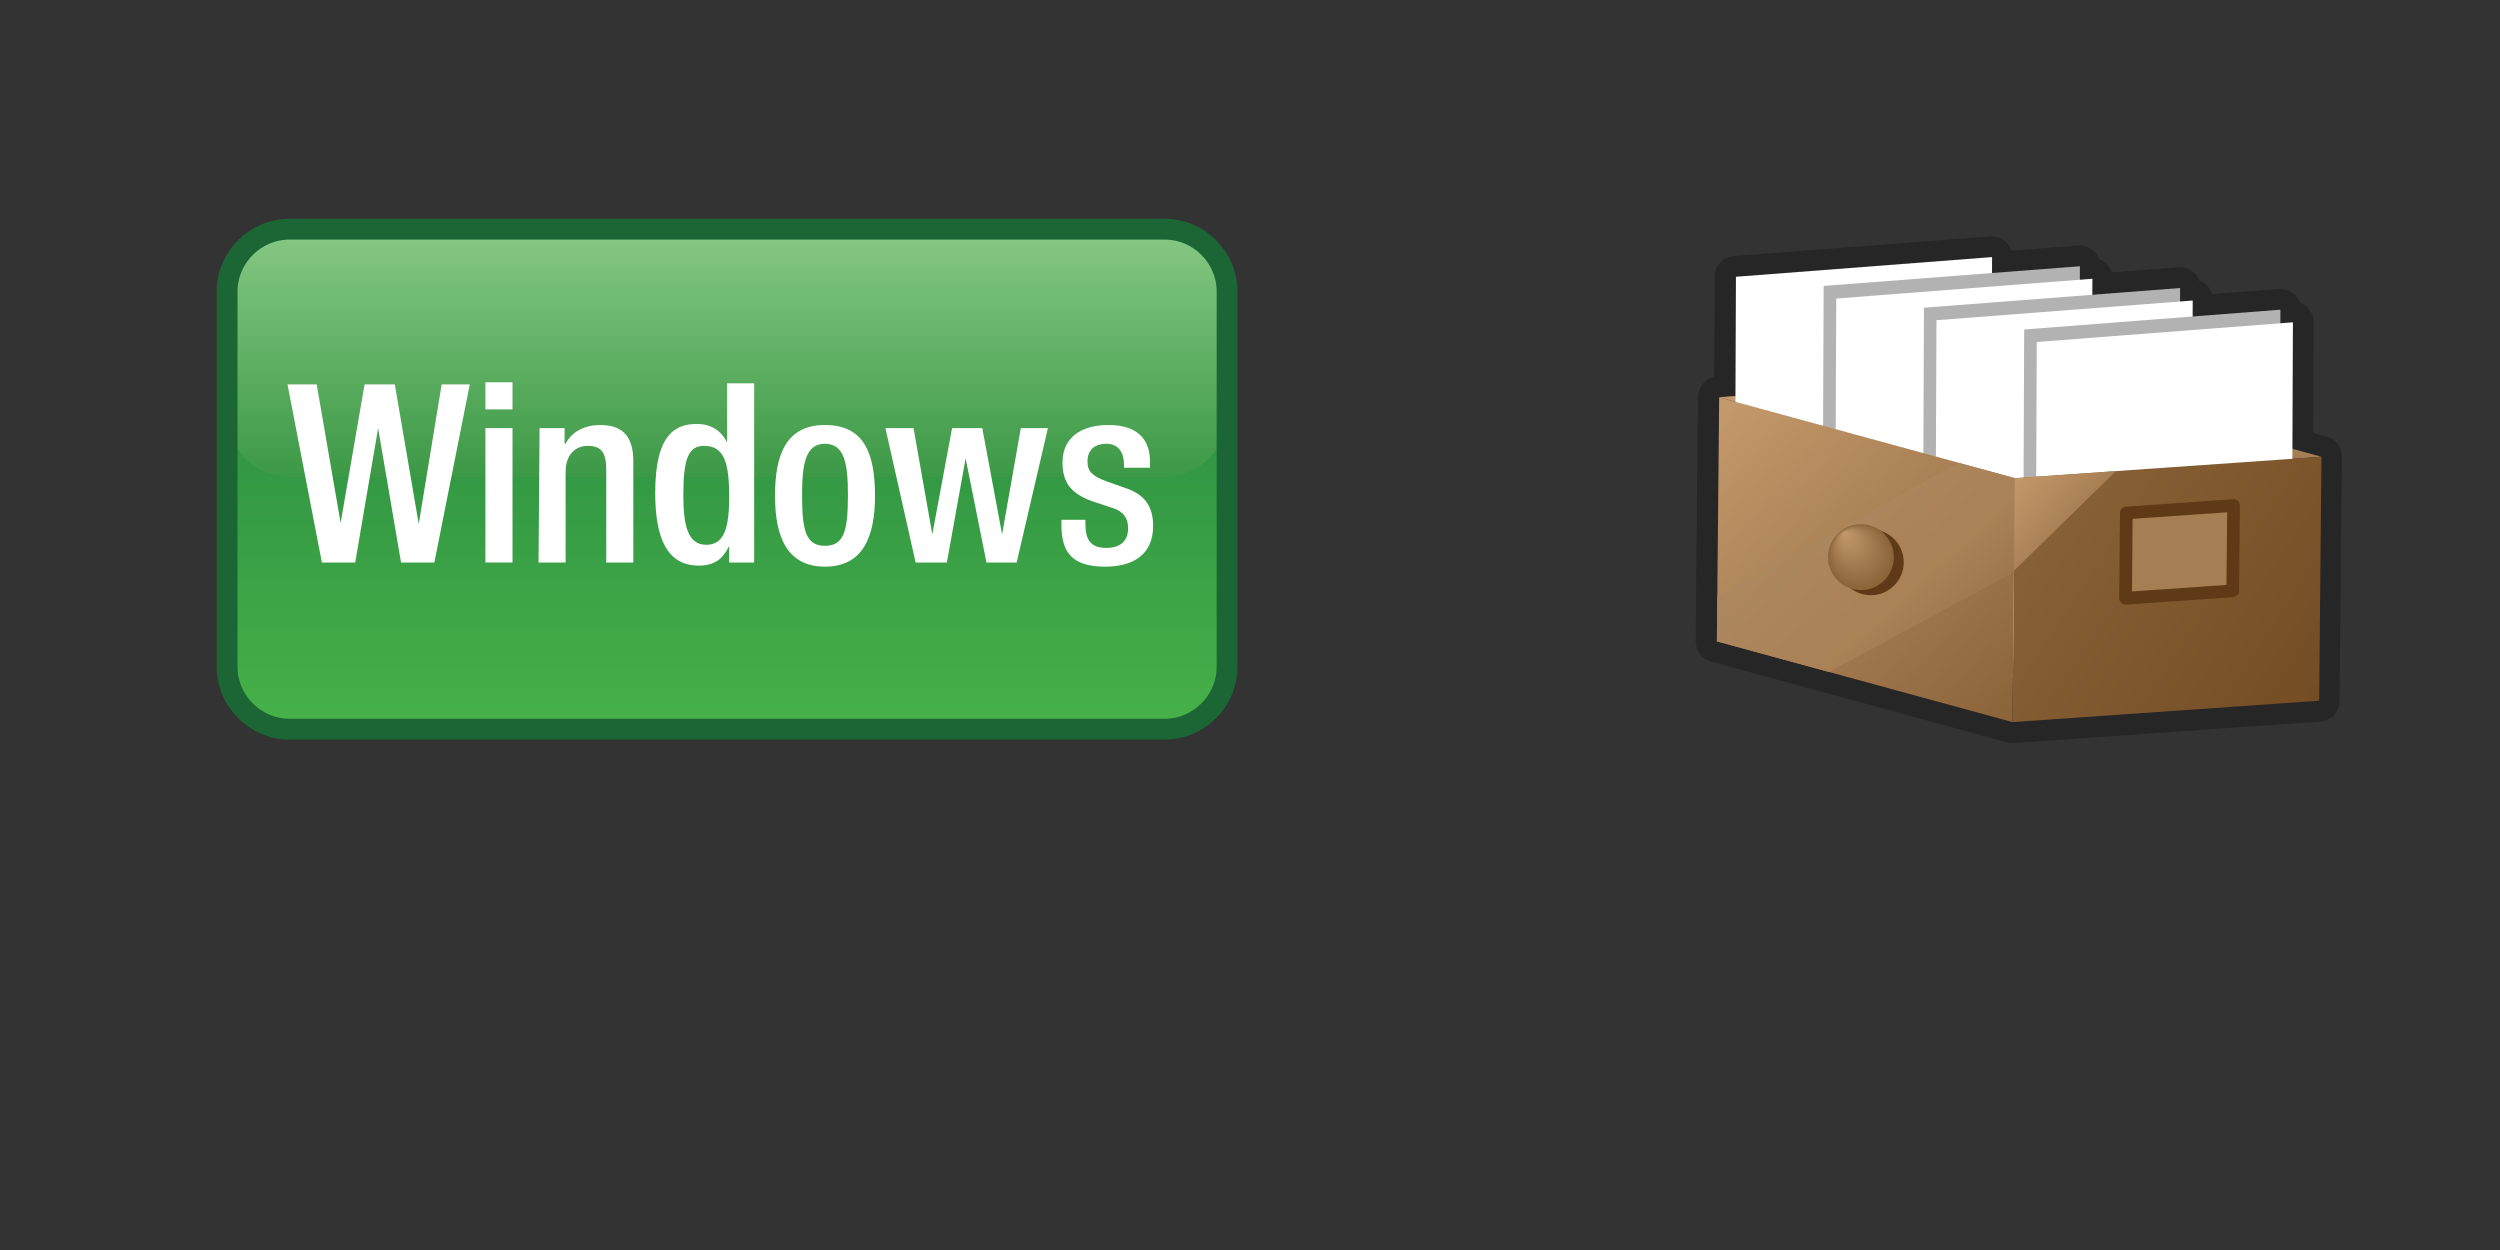 <?xml version="1.0" encoding="utf-8"?>
<!DOCTYPE svg PUBLIC "-//W3C//DTD SVG 1.0//EN" "http://www.w3.org/TR/2001/REC-SVG-20010904/DTD/svg10.dtd">
<svg xmlns="http://www.w3.org/2000/svg" xmlns:xlink="http://www.w3.org/1999/xlink" width="240" height="120" viewBox="0 0 240 120" overflow="visible" enable-background="new 0 0 240 120" xml:space="preserve">

<rect x="0" y="0" width="240" height="120" fill="#333333" stroke="none"/>

<g id="Layer_1">

<path id="template" fill="none" d="M239.5,109.5c0,5.5-4.5,10-10,10H9.5c-5.5,0-10-4.5-10-10V9.5c0-5.5,4.5-10,10-10h220
	c5.5,0,10,4.5,10,10V109.5z"/>
<linearGradient id="DECAL_AREA_1_" gradientUnits="userSpaceOnUse" x1="61.8" y1="563" x2="61.8" y2="515" gradientTransform="matrix(1 0 0 1 8 -493)">
	<stop  offset="0" style="stop-color:#47B149"/>
	<stop  offset="1" style="stop-color:#21813F"/>
</linearGradient>
<path id="DECAL_AREA_2_" fill="url(#DECAL_AREA_1_)" d="M117.8,64c0,3.3-2.7,6-6,6h-84c-3.3,0-6-2.7-6-6V28c0-3.3,2.7-6,6-6h84
	c3.3,0,6,2.7,6,6V64z"/>
<linearGradient id="Reflection_2_" gradientUnits="userSpaceOnUse" x1="61.8" y1="538.75" x2="61.8" y2="514.75" gradientTransform="matrix(1 0 0 1 8 -493)">
	<stop  offset="0" style="stop-color:#3C9946"/>
	<stop  offset="1" style="stop-color:#88C985"/>
</linearGradient>
<path id="Reflection_1_" fill="url(#Reflection_2_)" d="M117.8,39.8c0,3.3-2.7,6-6,6h-84c-3.3,0-6-2.7-6-6v-12c0-3.3,2.7-6,6-6h84
	c3.3,0,6,2.7,6,6V39.8z"/>
<path id="DecalBorder" fill="none" stroke="#1B6634" stroke-width="2" d="M117.8,64c0,3.3-2.7,6-6,6h-84c-3.3,0-6-2.7-6-6V28
	c0-3.3,2.7-6,6-6h84c3.3,0,6,2.7,6,6V64z"/>
<g id="Windows">
	<path fill="#FFFFFF" d="M27.6,36.9h2.8l2.3,13.3l0,0L35,36.9h2.9l2.3,13.4l0,0l2.2-13.4h2.7L41.7,54h-3.2l-2.2-12.9l0,0L34.1,54
		h-3.2L27.6,36.9z"/>
	<path fill="#FFFFFF" d="M46.6,36.7h2.6v2.6h-2.6V36.7z M46.6,41.1h2.6V54h-2.6V41.1z"/>
	<path fill="#FFFFFF" d="M51.8,41.1h2.4v1.5h0.1c0.6-1.2,1.9-1.8,3.3-1.8c2,0,3.2,0.9,3.2,3.5V54h-2.6v-8.9c0-1.7-0.5-2.3-1.8-2.3
		c-1.1,0-2.1,0.8-2.1,2.5V54h-2.6L51.8,41.1L51.8,41.1z"/>
	<path fill="#FFFFFF" d="M70,52.4L70,52.4c-0.4,0.8-1,1.9-2.9,1.9c-3,0-4.2-2.5-4.2-7c0-5.7,2-6.6,4-6.6c1.4,0,2.4,0.7,2.9,1.8l0,0
		v-5.7h2.6V54H70V52.4z M67.6,42.8c-1.5,0-2,1.2-2,4.7c0,2.9,0.4,4.8,2.2,4.8c1.8,0,2.2-1.8,2.2-4.6C70,44.6,69.6,42.8,67.6,42.8z"
		/>
	<path fill="#FFFFFF" d="M79.2,40.8c3.8,0,4.8,2.8,4.8,6.8s-1.2,6.8-4.8,6.8c-3.6,0-4.8-2.8-4.8-6.8S75.5,40.8,79.2,40.8z
		 M79.2,52.4c1.9,0,2.2-1.6,2.2-4.9c0-2.9-0.3-4.9-2.2-4.9c-1.9,0-2.2,2-2.2,4.9C77,50.8,77.3,52.4,79.2,52.4z"/>
	<path fill="#FFFFFF" d="M85,41.1h2.7l1.8,10.2l0,0l1.9-10.2h2.9l1.9,10.2l0,0L98,41.1h2.6l-3,12.9h-2.9l-2-10l0,0l-1.8,10h-3
		L85,41.1z"/>
	<path fill="#FFFFFF" d="M107.9,44.9v-0.3c0-1-0.4-2-1.7-2c-1,0-1.8,0.5-1.8,1.7c0,1,0.5,1.4,1.8,1.9l1.7,0.6
		c1.9,0.6,2.8,1.7,2.8,3.7c0,2.8-2,3.9-4.6,3.9c-3.3,0-4.2-1.5-4.2-4v-0.5h2.3v0.4c0,1.5,0.5,2.3,2,2.3c1.4,0,2.1-0.7,2.1-1.9
		c0-1-0.5-1.6-1.4-1.9l-2.1-0.7c-1.9-0.7-2.8-1.7-2.8-3.7c0-2.4,1.8-3.6,4.4-3.6c3.3,0,4,1.9,4,3.5v0.6H107.9z"/>
</g>

<path id="Background" fill="none" d="M239.75,110c0,5.52-4.48,10-10,10h-220c-5.52,0-10-4.48-10-10V10c0-5.52,4.48-10,10-10h220
	c5.52,0,10,4.48,10,10V110z"/>
<path fill="#272626" d="M223.38,41.92l-1.31-0.36l0.04-10.62c0-0.56-0.23-1.09-0.64-1.47c-0.2-0.19-0.43-0.33-0.68-0.42
	c-0.11-0.3-0.28-0.57-0.52-0.78c-0.41-0.38-0.96-0.57-1.52-0.53l-6.37,0.49c-0.1-0.32-0.29-0.61-0.54-0.84
	c-0.2-0.19-0.43-0.33-0.69-0.42c-0.11-0.3-0.28-0.57-0.52-0.78c-0.41-0.38-0.96-0.57-1.52-0.53l-6.37,0.49
	c-0.1-0.32-0.29-0.61-0.54-0.84c-0.2-0.18-0.43-0.33-0.68-0.42c-0.11-0.3-0.28-0.57-0.52-0.79c-0.41-0.38-0.96-0.57-1.52-0.53
	l-6.37,0.49c-0.1-0.32-0.29-0.61-0.54-0.84c-0.41-0.38-0.96-0.57-1.52-0.53l-24.59,1.89c-1.04,0.08-1.84,0.94-1.85,1.99l-0.04,9.61
	c-0.84,0.18-1.48,0.89-1.56,1.76c-0.01,0.08-0.01,0.16-0.01,0.24l-0.18,19.07l-0.03,3.13l-0.01,1.18v0.02c0,0.9,0.6,1.69,1.47,1.93
	l10.76,2.94c0.05,0.01,0.09,0.02,0.14,0.03l17.49,4.78c0.17,0.05,0.36,0.07,0.54,0.07c0.04,0,0.08,0,0.13,0l29.43-2.06
	c1.04-0.07,1.85-0.93,1.86-1.98l0.22-23.42C224.86,42.95,224.26,42.16,223.38,41.92z"/>
<polygon fill="#A67E53" points="193.43,45.9 165.04,38.15 194.47,36.09 222.86,43.85 "/>
<polygon fill="#C49A6C" points="194.14,36.09 165.04,38.13 193.43,45.88 194.14,45.83 "/>
<polygon fill="#FFFFFF" points="191.24,24.68 191.1,59.6 166.51,61.49 166.65,26.57 "/>
<polygon fill="#B2B2B2" points="199.67,25.56 199.52,60.48 174.93,62.37 175.07,27.45 "/>
<polygon fill="#FFFFFF" points="200.87,26.76 200.73,61.68 176.13,63.57 176.28,28.66 "/>
<polygon fill="#B2B2B2" points="209.29,27.65 209.15,62.57 184.56,64.46 184.7,29.54 "/>
<polygon fill="#FFFFFF" points="210.5,28.85 210.35,63.77 185.76,65.66 185.9,30.74 "/>
<polygon fill="#B2B2B2" points="218.92,29.73 218.78,64.65 194.18,66.54 194.32,31.63 "/>
<polygon fill="#FFFFFF" points="220.12,30.94 219.98,65.86 195.39,67.75 195.53,32.83 "/>
<linearGradient id="SVGID_1_" gradientUnits="userSpaceOnUse" x1="439.292" y1="1075.792" x2="467.384" y2="1106.145" gradientTransform="matrix(1 0 0 1 -274 -1037)">
	<stop  offset="0" style="stop-color:#C49A6C"/>
	<stop  offset="1" style="stop-color:#8B6339"/>
</linearGradient>
<polygon fill="url(#SVGID_1_)" points="193.2,69.32 164.82,61.57 165.04,38.15 193.43,45.9 "/>
<linearGradient id="SVGID_2_" gradientUnits="userSpaceOnUse" x1="496.815" y1="1103.225" x2="467.591" y2="1084.172" gradientTransform="matrix(1 0 0 1 -274 -1037)">
	<stop  offset="0" style="stop-color:#754D24"/>
	<stop  offset="1" style="stop-color:#8B6339"/>
</linearGradient>
<polygon fill="url(#SVGID_2_)" points="222.86,43.85 222.64,67.27 193.2,69.32 193.43,45.9 "/>
<linearGradient id="SVGID_3_" gradientUnits="userSpaceOnUse" x1="439.038" y1="1075.292" x2="467.14" y2="1106.12" gradientTransform="matrix(1 0 0 1 -274 -1037)">
	<stop  offset="0.31" style="stop-color:#AD8860"/>
	<stop  offset="0.619" style="stop-color:#AB8156"/>
	<stop  offset="1" style="stop-color:#8B6339"/>
</linearGradient>
<polygon fill="url(#SVGID_3_)" points="164.86,57.26 164.82,61.57 175.58,64.51 193.34,54.92 193.43,45.91 188.01,44.43 "/>
<g>
	<polygon fill="#A67E53" points="214.42,48.52 214.34,56.72 204.05,57.43 204.13,49.24 	"/>
	<path fill="#603A17" d="M203.63,57.88c-0.12-0.12-0.19-0.28-0.19-0.45l0,0l0.08-8.19c0-0.32,0.25-0.58,0.57-0.6l0,0l10.29-0.72
		c0.17-0.01,0.34,0.05,0.46,0.17l0,0c0.12,0.12,0.19,0.28,0.19,0.45l0,0l-0.08,8.19c0,0.32-0.25,0.58-0.57,0.6l0,0l-10.29,0.72
		c-0.02,0-0.03,0-0.04,0l0,0C203.89,58.04,203.74,57.99,203.63,57.88L203.63,57.88z M204.73,49.81l-0.06,6.97l9.07-0.63l0.07-6.97
		L204.73,49.81L204.73,49.81z"/>
</g>
<circle fill="#603A17" cx="179.6" cy="53.98" r="3.16"/>
<radialGradient id="SVGID_4_" cx="452.647" cy="1090.492" r="3.164" fx="451.022" fy="1088.115" gradientTransform="matrix(1 0 0 1 -274 -1037)" gradientUnits="userSpaceOnUse">
	<stop  offset="0" style="stop-color:#C49A6C"/>
	<stop  offset="1" style="stop-color:#8B6339"/>
</radialGradient>
<circle fill="url(#SVGID_4_)" cx="178.65" cy="53.49" r="3.16"/>
<linearGradient id="SVGID_5_" gradientUnits="userSpaceOnUse" x1="462.678" y1="1078.824" x2="477.71" y2="1091.694" gradientTransform="matrix(1 0 0 1 -274 -1037)">
	<stop  offset="0.31" style="stop-color:#C49A6C"/>
	<stop  offset="0.619" style="stop-color:#AB8156"/>
	<stop  offset="1" style="stop-color:#8B6339"/>
</linearGradient>
<polygon fill="url(#SVGID_5_)" points="203.13,45.23 193.43,45.91 193.34,54.79 "/>
</g>

</svg>
